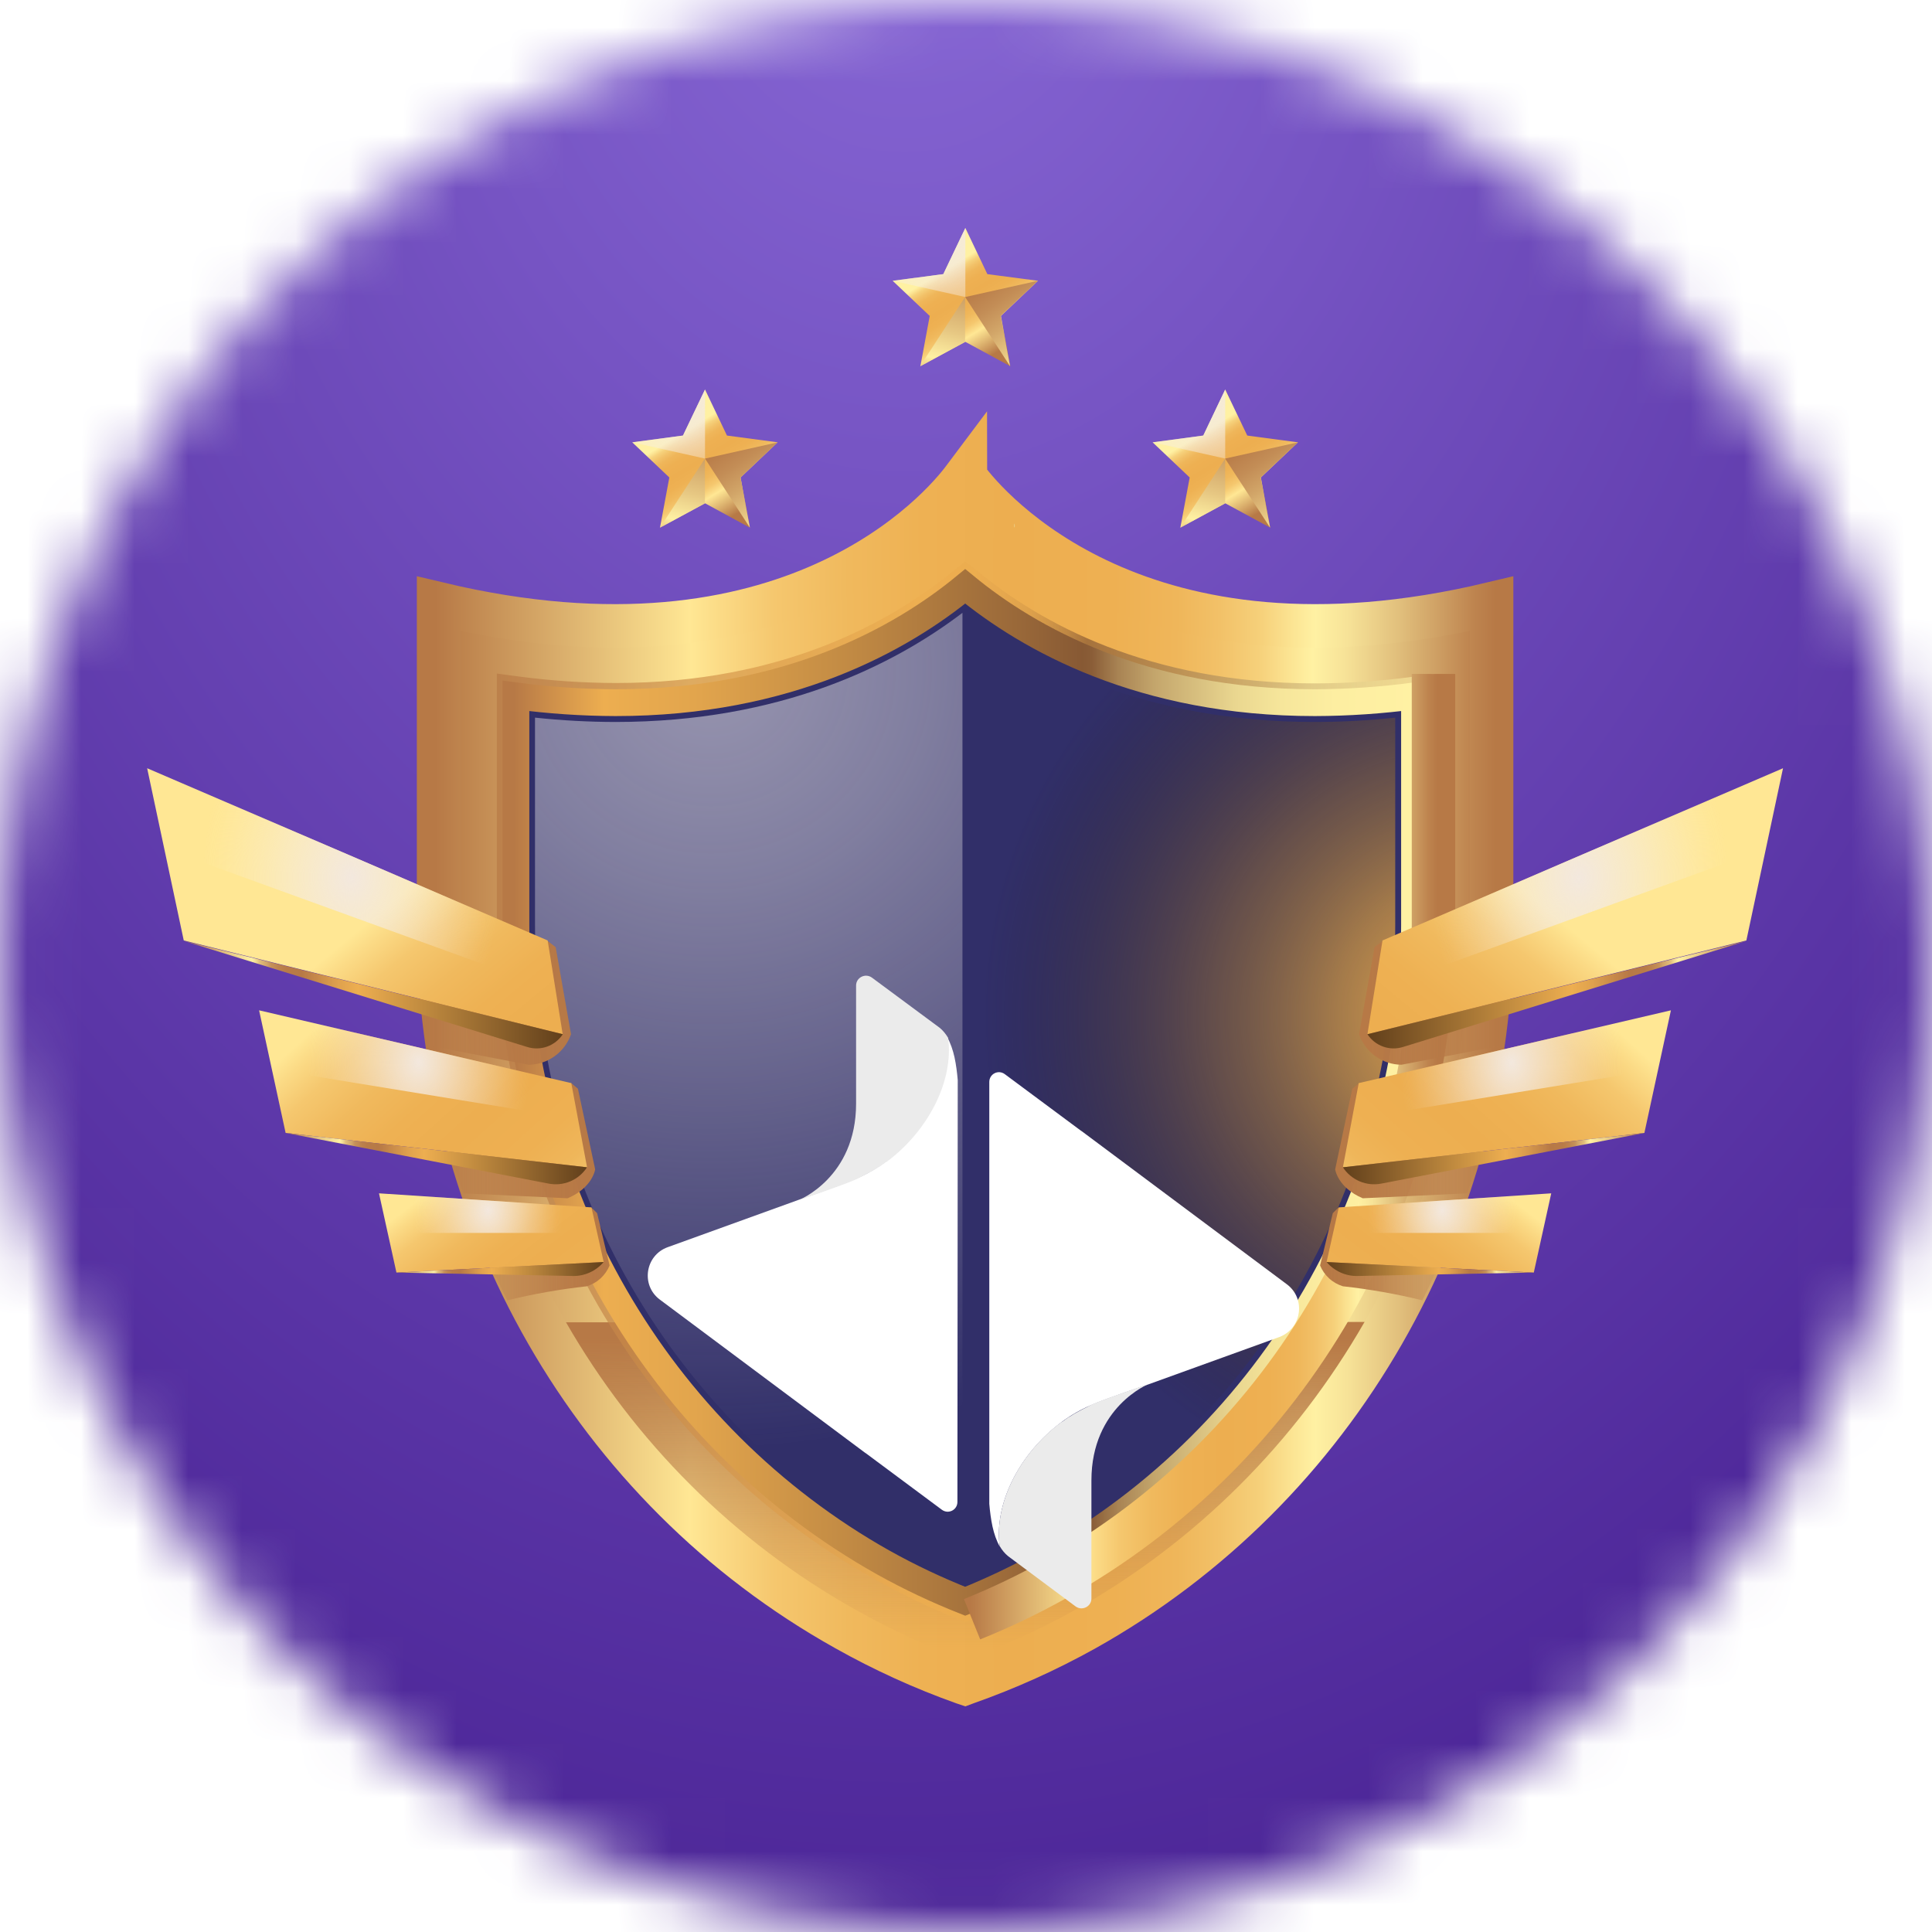 <svg width="36" height="36" viewBox="0 0 36 36" fill="none" xmlns="http://www.w3.org/2000/svg">
<mask id="mask0_3660_6051" style="mask-type:alpha" maskUnits="userSpaceOnUse" x="0" y="0" width="36" height="36">
<circle cx="18" cy="18" r="18" fill="#D9D9D9"/>
</mask>
<g mask="url(#mask0_3660_6051)">
<path d="M37.836 0H-1.871V36H37.836V0Z" fill="url(#paint0_radial_3660_6051)"/>
<path d="M13.137 9.378L12.298 9.832L12.472 8.897L11.781 8.242L12.726 8.116L13.137 7.258L13.546 8.116L14.49 8.242L13.799 8.897L13.973 9.832L13.137 9.378Z" fill="url(#paint1_linear_3660_6051)"/>
<path style="mix-blend-mode:overlay" d="M11.781 8.242L13.137 8.545V7.258L12.726 8.116L11.781 8.242Z" fill="url(#paint2_radial_3660_6051)"/>
<path style="mix-blend-mode:multiply" d="M13.137 8.545L14.49 8.242L13.799 8.897L13.973 9.832L13.137 8.545Z" fill="url(#paint3_linear_3660_6051)"/>
<path style="mix-blend-mode:multiply" d="M13.135 8.546L12.297 9.833L13.135 9.379V8.546Z" fill="url(#paint4_linear_3660_6051)"/>
<path d="M22.83 9.378L21.994 9.832L22.168 8.897L21.477 8.242L22.421 8.116L22.83 7.258L23.241 8.116L24.186 8.242L23.494 8.897L23.669 9.832L22.83 9.378Z" fill="url(#paint5_linear_3660_6051)"/>
<path style="mix-blend-mode:overlay" d="M21.477 8.242L22.83 8.545V7.258L22.421 8.116L21.477 8.242Z" fill="url(#paint6_radial_3660_6051)"/>
<path style="mix-blend-mode:multiply" d="M22.828 8.545L24.184 8.242L23.492 8.897L23.666 9.832L22.828 8.545Z" fill="url(#paint7_linear_3660_6051)"/>
<path style="mix-blend-mode:multiply" d="M22.829 8.546L21.992 9.833L22.829 9.379V8.546Z" fill="url(#paint8_linear_3660_6051)"/>
<path d="M17.988 6.37L17.15 6.824L17.324 5.887L16.633 5.232L17.577 5.108L17.988 4.248L18.398 5.108L19.342 5.232L18.651 5.887L18.825 6.824L17.988 6.37Z" fill="url(#paint9_linear_3660_6051)"/>
<path style="mix-blend-mode:overlay" d="M16.633 5.232L17.988 5.535V4.248L17.577 5.108L16.633 5.232Z" fill="url(#paint10_radial_3660_6051)"/>
<path style="mix-blend-mode:multiply" d="M17.984 5.535L19.338 5.232L18.647 5.887L18.821 6.824L17.984 5.535Z" fill="url(#paint11_linear_3660_6051)"/>
<path style="mix-blend-mode:multiply" d="M17.983 5.535L17.145 6.824L17.983 6.369V5.535Z" fill="url(#paint12_linear_3660_6051)"/>
<path d="M18.949 9.753V9.832L18.922 9.793L18.949 9.753Z" fill="url(#paint13_linear_3660_6051)"/>
<path d="M17.915 31.725C17.885 31.718 17.856 31.709 17.827 31.698C17.054 31.421 16.305 31.08 15.588 30.679C10.795 27.998 7.816 22.849 7.816 17.243V10.78L8.26 10.887C9.309 11.149 10.386 11.287 11.468 11.298C15.493 11.298 17.328 9.16 17.667 8.711C17.68 8.691 17.695 8.672 17.71 8.654L18.019 8.295L18.299 8.719C18.638 9.166 20.473 11.306 24.5 11.306C25.582 11.293 26.659 11.154 27.708 10.891L28.152 10.783V17.246C28.152 22.853 25.173 28.002 20.38 30.682C19.659 31.087 18.906 31.43 18.129 31.709C18.105 31.718 18.08 31.725 18.055 31.731L17.985 31.745L17.915 31.725Z" fill="url(#paint14_linear_3660_6051)"/>
<path d="M27.794 11.25V17.241C27.794 22.657 24.934 27.72 20.207 30.365C19.502 30.757 18.765 31.089 18.005 31.357L17.981 31.366L17.954 31.357C17.196 31.087 16.461 30.752 15.759 30.357C11.032 27.715 8.172 22.652 8.172 17.236V11.25C14.728 12.816 17.561 9.455 17.96 8.916L17.987 8.88C17.987 8.891 18.001 8.902 18.01 8.916C18.41 9.455 21.236 12.816 27.794 11.25Z" fill="url(#paint15_linear_3660_6051)"/>
<path style="mix-blend-mode:multiply" d="M10.082 24.64C11.405 27.04 13.371 29.023 15.761 30.365C16.463 30.757 17.198 31.089 17.956 31.358L17.983 31.366L18.001 31.358C18.76 31.086 19.495 30.752 20.198 30.358C22.588 29.015 24.554 27.032 25.877 24.632L10.082 24.64Z" fill="url(#paint16_linear_3660_6051)"/>
<path style="mix-blend-mode:screen" d="M27.794 11.25V17.241C27.794 22.657 24.934 27.72 20.207 30.365C19.502 30.757 18.765 31.089 18.005 31.357L17.981 31.366L17.954 31.357C17.196 31.087 16.461 30.752 15.759 30.357C11.032 27.715 8.172 22.652 8.172 17.236V11.25C14.728 12.816 17.561 9.455 17.96 8.916L17.987 8.88C17.987 8.891 18.001 8.902 18.01 8.916C18.41 9.455 21.236 12.816 27.794 11.25Z" stroke="url(#paint17_linear_3660_6051)" stroke-width="0.81" stroke-miterlimit="10"/>
<g style="mix-blend-mode:multiply" opacity="0.7">
<path d="M17.985 11.384C19.263 12.368 21.38 13.452 24.502 13.452C25.002 13.452 25.502 13.425 25.999 13.372V17.24C25.999 22.068 23.442 26.497 19.329 28.797C18.894 29.041 18.445 29.259 17.985 29.45C17.524 29.259 17.075 29.041 16.64 28.797C12.529 26.497 9.972 22.07 9.972 17.242V13.372C10.47 13.425 10.97 13.452 11.47 13.452C14.59 13.452 16.706 12.375 17.985 11.384ZM17.985 10.461L17.757 10.641C16.601 11.592 14.57 12.727 11.473 12.727C10.868 12.725 10.264 12.685 9.664 12.605L9.258 12.551V17.242C9.258 22.33 11.951 26.998 16.294 29.423C16.798 29.706 17.319 29.956 17.855 30.172L17.988 30.226L18.123 30.172C18.659 29.956 19.181 29.706 19.685 29.423C24.024 26.996 26.721 22.328 26.721 17.24V12.558L26.315 12.612C25.715 12.692 25.11 12.733 24.505 12.734C21.403 12.734 19.372 11.6 18.222 10.648L17.994 10.469L17.985 10.461Z" fill="url(#paint18_linear_3660_6051)"/>
</g>
<path d="M17.985 29.837C17.463 29.631 16.956 29.392 16.466 29.119C12.24 26.748 9.613 22.2 9.613 17.242V12.967C10.229 13.049 10.849 13.091 11.47 13.093C14.692 13.093 16.802 11.899 17.985 10.926C19.168 11.899 21.277 13.093 24.502 13.093C25.122 13.091 25.742 13.049 26.358 12.967V17.24C26.358 22.198 23.732 26.746 19.505 29.108C19.015 29.384 18.507 29.627 17.985 29.837Z" fill="url(#paint19_radial_3660_6051)"/>
<g style="mix-blend-mode:lighten" opacity="0.5">
<path d="M11.466 13.453C10.966 13.452 10.466 13.425 9.969 13.372V17.243C9.969 22.07 12.525 26.498 16.637 28.797C17.057 29.032 17.491 29.244 17.934 29.431V11.419C16.653 12.394 14.549 13.453 11.466 13.453Z" fill="url(#paint20_radial_3660_6051)" style="mix-blend-mode:screen"/>
</g>
<g style="mix-blend-mode:lighten">
<path d="M24.501 13.453C21.381 13.453 19.262 12.375 17.984 11.384L17.938 11.418V29.43L17.984 29.45C18.445 29.259 18.894 29.041 19.329 28.797C23.442 26.497 25.998 22.068 25.998 17.241V13.372C25.501 13.425 25.001 13.452 24.501 13.453Z" fill="url(#paint21_radial_3660_6051)" style="mix-blend-mode:color-dodge"/>
</g>
<path style="mix-blend-mode:multiply" d="M17.985 29.837C17.463 29.631 16.956 29.392 16.466 29.119C12.24 26.748 9.613 22.2 9.613 17.242V12.967C10.229 13.049 10.849 13.091 11.47 13.093C14.692 13.093 16.802 11.899 17.985 10.926C19.168 11.899 21.277 13.093 24.502 13.093C25.122 13.091 25.742 13.049 26.358 12.967V17.24C26.358 22.198 23.732 26.746 19.505 29.108C19.015 29.384 18.507 29.627 17.985 29.837Z" stroke="url(#paint22_linear_3660_6051)" stroke-width="0.5" stroke-miterlimit="10"/>
<path style="mix-blend-mode:screen" d="M26.711 12.558V17.24C26.711 22.328 24.018 26.996 19.675 29.423C19.171 29.706 18.649 29.956 18.113 30.172" stroke="url(#paint23_linear_3660_6051)" stroke-width="0.81" stroke-miterlimit="10"/>
<path d="M18.923 9.793L18.895 9.832V9.753C18.895 9.753 18.9 9.768 18.923 9.793Z" fill="url(#paint24_linear_3660_6051)"/>
<path style="mix-blend-mode:multiply" d="M10.64 19.271C10.583 19.436 10.477 19.579 10.335 19.681C10.194 19.783 10.024 19.838 9.85 19.84L7.972 19.481C7.932 19.202 7.898 18.922 7.875 18.64V18.631C8.134 18.369 9.548 18.535 9.548 18.535L10.204 17.533L10.354 17.649L10.64 19.271Z" fill="url(#paint25_linear_3660_6051)"/>
<path style="mix-blend-mode:multiply" d="M11.09 21.789C11.09 21.789 11.045 22.129 10.577 22.328L8.633 22.236C8.498 21.835 8.379 21.43 8.273 21.019C8.507 20.953 8.749 20.921 8.992 20.924C9.185 20.944 10.643 20.181 10.643 20.181L10.769 20.287L11.09 21.789Z" fill="url(#paint26_linear_3660_6051)"/>
<path style="mix-blend-mode:multiply" d="M11.359 23.58C11.321 23.672 11.263 23.754 11.19 23.822C11.116 23.889 11.029 23.938 10.934 23.968C10.435 24.023 9.94 24.11 9.452 24.23C9.316 23.954 9.187 23.675 9.066 23.393C9.16 23.254 9.288 23.143 9.439 23.069C9.589 22.995 9.756 22.962 9.923 22.973C10.162 23.002 11.018 22.499 11.018 22.499L11.126 22.605L11.359 23.58Z" fill="url(#paint27_linear_3660_6051)"/>
<path d="M10.485 19.271L10.205 17.524L2.742 14.315L3.424 17.524L10.485 19.271Z" fill="url(#paint28_linear_3660_6051)"/>
<path d="M10.645 20.182L4.828 18.826L5.322 21.11L10.939 21.751L10.645 20.182Z" fill="url(#paint29_linear_3660_6051)"/>
<path d="M11.021 22.498L7.062 22.236L7.387 23.712L11.249 23.516L11.021 22.498Z" fill="url(#paint30_linear_3660_6051)"/>
<path d="M10.487 19.271C10.417 19.378 10.314 19.459 10.194 19.502C10.073 19.545 9.942 19.547 9.821 19.508L3.426 17.533L10.487 19.271Z" fill="url(#paint31_linear_3660_6051)"/>
<path d="M10.938 21.751C10.862 21.868 10.754 21.959 10.625 22.013C10.497 22.067 10.356 22.081 10.22 22.054L5.32 21.11L10.938 21.751Z" fill="url(#paint32_linear_3660_6051)"/>
<path d="M11.248 23.516C11.177 23.599 11.088 23.666 10.989 23.711C10.889 23.756 10.78 23.779 10.67 23.776L7.387 23.712L11.248 23.516Z" fill="url(#paint33_linear_3660_6051)"/>
<path style="mix-blend-mode:overlay" d="M2.742 14.315L3.06 15.81L10.356 18.458L10.205 17.524L2.742 14.315Z" fill="url(#paint34_radial_3660_6051)"/>
<path style="mix-blend-mode:overlay" d="M4.828 18.826L10.645 20.182L10.771 20.857L5.065 19.925L4.828 18.826Z" fill="url(#paint35_radial_3660_6051)"/>
<path style="mix-blend-mode:overlay" d="M7.062 22.236L11.021 22.498L11.129 22.974H7.226L7.062 22.236Z" fill="url(#paint36_radial_3660_6051)"/>
<path style="mix-blend-mode:multiply" d="M25.324 19.271C25.381 19.436 25.487 19.579 25.629 19.681C25.77 19.783 25.94 19.838 26.114 19.84L27.992 19.481C28.032 19.202 28.066 18.922 28.089 18.64V18.631C27.83 18.369 26.416 18.535 26.416 18.535L25.764 17.533L25.613 17.649L25.324 19.271Z" fill="url(#paint37_linear_3660_6051)"/>
<path style="mix-blend-mode:multiply" d="M24.879 21.789C24.879 21.789 24.924 22.129 25.392 22.328L27.338 22.236C27.474 21.835 27.593 21.43 27.698 21.019C27.464 20.953 27.222 20.921 26.979 20.924C26.787 20.935 25.324 20.181 25.324 20.181L25.198 20.287L24.879 21.789Z" fill="url(#paint38_linear_3660_6051)"/>
<path style="mix-blend-mode:multiply" d="M24.598 23.58C24.636 23.672 24.693 23.754 24.767 23.822C24.84 23.889 24.928 23.938 25.023 23.968C25.522 24.023 26.017 24.11 26.504 24.23C26.641 23.954 26.769 23.675 26.89 23.393C26.797 23.255 26.669 23.144 26.52 23.07C26.37 22.996 26.204 22.963 26.038 22.973C25.799 23.002 24.942 22.499 24.942 22.499L24.835 22.605L24.598 23.58Z" fill="url(#paint39_linear_3660_6051)"/>
<path d="M25.48 19.271L25.761 17.524L33.224 14.315L32.541 17.524L25.48 19.271Z" fill="url(#paint40_linear_3660_6051)"/>
<path d="M25.318 20.182L31.135 18.826L30.641 21.11L25.023 21.751L25.318 20.182Z" fill="url(#paint41_linear_3660_6051)"/>
<path d="M24.947 22.498L28.905 22.236L28.58 23.712L24.719 23.516L24.947 22.498Z" fill="url(#paint42_linear_3660_6051)"/>
<path d="M25.48 19.271C25.55 19.378 25.653 19.459 25.773 19.502C25.894 19.545 26.025 19.547 26.146 19.508L32.543 17.533L25.48 19.271Z" fill="url(#paint43_linear_3660_6051)"/>
<path d="M25.023 21.751C25.099 21.867 25.208 21.959 25.336 22.013C25.464 22.067 25.605 22.081 25.742 22.054L30.645 21.11L25.023 21.751Z" fill="url(#paint44_linear_3660_6051)"/>
<path d="M24.719 23.516C24.79 23.599 24.879 23.666 24.979 23.711C25.078 23.756 25.187 23.779 25.297 23.776L28.58 23.712L24.719 23.516Z" fill="url(#paint45_linear_3660_6051)"/>
<path style="mix-blend-mode:overlay" d="M33.225 14.315L32.908 15.81L25.613 18.458L25.762 17.524L33.225 14.315Z" fill="url(#paint46_radial_3660_6051)"/>
<path style="mix-blend-mode:overlay" d="M31.138 18.826L25.321 20.182L25.195 20.857L30.901 19.925L31.138 18.826Z" fill="url(#paint47_radial_3660_6051)"/>
<path style="mix-blend-mode:overlay" d="M28.906 22.236L24.948 22.498L24.84 22.974H28.743L28.906 22.236Z" fill="url(#paint48_radial_3660_6051)"/>
<g filter="url(#filter0_d_3660_6051)">
<path d="M12.295 20.216L16.119 23.07C16.125 23.07 16.125 23.077 16.131 23.077L17.549 24.131C17.671 24.222 17.84 24.137 17.84 23.986L17.846 16.125C17.834 15.986 17.816 15.84 17.786 15.701C17.756 15.567 17.713 15.44 17.652 15.331C17.756 16.101 17.319 16.998 16.58 17.586C16.416 17.719 16.192 17.864 15.943 17.967C15.677 18.083 14.871 18.361 14.871 18.361L12.44 19.24C12.022 19.392 11.937 19.949 12.295 20.216Z" fill="white"/>
<path d="M16.097 17.903C16.103 17.897 16.115 17.897 16.121 17.891C16.134 17.885 16.146 17.879 16.164 17.867C16.182 17.86 16.194 17.848 16.212 17.842C16.218 17.836 16.23 17.83 16.236 17.83C16.255 17.818 16.279 17.806 16.297 17.794C16.303 17.788 16.309 17.788 16.315 17.782C16.334 17.77 16.352 17.758 16.376 17.745C16.388 17.739 16.394 17.733 16.406 17.727C16.418 17.715 16.436 17.709 16.449 17.697C16.467 17.685 16.485 17.667 16.509 17.654C16.515 17.654 16.515 17.648 16.521 17.648C16.546 17.63 16.57 17.612 16.594 17.594C17.334 17.006 17.77 16.109 17.667 15.339C17.624 15.267 17.57 15.2 17.509 15.151L16.249 14.218C16.127 14.127 15.952 14.212 15.952 14.364V16.564C15.952 17.945 14.879 18.364 14.879 18.364C14.879 18.364 15.691 18.091 15.952 17.976C16 17.951 16.049 17.927 16.097 17.903Z" fill="#EBEBEB"/>
<path d="M23.979 19.931L20.155 17.077C20.149 17.077 20.149 17.07 20.143 17.07L18.724 16.016C18.603 15.925 18.434 16.01 18.434 16.161V24.022C18.446 24.162 18.464 24.307 18.494 24.446C18.524 24.58 18.567 24.707 18.628 24.816C18.524 24.046 18.961 23.149 19.7 22.561C19.864 22.428 20.088 22.283 20.337 22.18C20.597 22.064 21.409 21.792 21.409 21.792L23.84 20.913C24.258 20.755 24.337 20.198 23.979 19.931Z" fill="white"/>
<path d="M20.198 22.247C20.192 22.253 20.18 22.253 20.174 22.259C20.162 22.265 20.149 22.271 20.131 22.283C20.113 22.289 20.101 22.301 20.083 22.307C20.077 22.313 20.065 22.32 20.059 22.32C20.04 22.332 20.016 22.344 19.998 22.356C19.992 22.362 19.986 22.362 19.98 22.368C19.962 22.38 19.943 22.392 19.919 22.404C19.907 22.41 19.901 22.416 19.889 22.422C19.877 22.435 19.859 22.441 19.846 22.453C19.828 22.465 19.81 22.483 19.786 22.495C19.78 22.495 19.78 22.501 19.774 22.501C19.75 22.52 19.725 22.538 19.701 22.556C18.962 23.144 18.525 24.041 18.628 24.81C18.671 24.883 18.725 24.95 18.786 24.998L20.04 25.932C20.162 26.023 20.337 25.938 20.337 25.786V23.586C20.337 22.21 21.41 21.786 21.41 21.786C21.41 21.786 20.598 22.059 20.337 22.174C20.295 22.198 20.246 22.223 20.198 22.247Z" fill="#EBEBEB"/>
</g>
</g>
<defs>
<filter id="filter0_d_3660_6051" x="8.07" y="14.181" width="20.137" height="19.789" filterUnits="userSpaceOnUse" color-interpolation-filters="sRGB">
<feFlood flood-opacity="0" result="BackgroundImageFix"/>
<feColorMatrix in="SourceAlpha" type="matrix" values="0 0 0 0 0 0 0 0 0 0 0 0 0 0 0 0 0 0 127 0" result="hardAlpha"/>
<feOffset dy="4"/>
<feGaussianBlur stdDeviation="2"/>
<feComposite in2="hardAlpha" operator="out"/>
<feColorMatrix type="matrix" values="0 0 0 0 0.557 0 0 0 0 0.337 0 0 0 0 0.976 0 0 0 0.25 0"/>
<feBlend mode="normal" in2="BackgroundImageFix" result="effect1_dropShadow_3660_6051"/>
<feBlend mode="normal" in="SourceGraphic" in2="effect1_dropShadow_3660_6051" result="shape"/>
</filter>
<radialGradient id="paint0_radial_3660_6051" cx="0" cy="0" r="1" gradientUnits="userSpaceOnUse" gradientTransform="translate(16.838 -3.636) scale(31.852 43.317)">
<stop stop-color="#8969D7"/>
<stop offset="1" stop-color="#482193"/>
</radialGradient>
<linearGradient id="paint1_linear_3660_6051" x1="12.58" y1="7.708" x2="13.724" y2="9.576" gradientUnits="userSpaceOnUse">
<stop offset="0.17" stop-color="#FFF1A3"/>
<stop offset="0.19" stop-color="#FCE594"/>
<stop offset="0.22" stop-color="#F6D17B"/>
<stop offset="0.26" stop-color="#F2C168"/>
<stop offset="0.3" stop-color="#EFB65A"/>
<stop offset="0.36" stop-color="#EEB052"/>
<stop offset="0.46" stop-color="#EDAE50"/>
<stop offset="0.54" stop-color="#EEB153"/>
<stop offset="0.61" stop-color="#F0B95D"/>
<stop offset="0.68" stop-color="#F5C76E"/>
<stop offset="0.73" stop-color="#FBDA85"/>
<stop offset="0.76" stop-color="#FFE794"/>
<stop offset="1" stop-color="#B77946"/>
</linearGradient>
<radialGradient id="paint2_radial_3660_6051" cx="0" cy="0" r="1" gradientUnits="userSpaceOnUse" gradientTransform="translate(12.727 7.466) scale(2.248)">
<stop stop-color="#F3E8DE"/>
<stop offset="0.54" stop-color="#F6EEE7" stop-opacity="0.36"/>
<stop offset="0.57" stop-color="#F6EEE7" stop-opacity="0.33"/>
<stop offset="0.75" stop-color="#F7F0E9" stop-opacity="0.15"/>
<stop offset="0.88" stop-color="#F8F1EB" stop-opacity="0.04"/>
<stop offset="0.96" stop-color="#F8F1EB" stop-opacity="0"/>
</radialGradient>
<linearGradient id="paint3_linear_3660_6051" x1="14.898" y1="10.048" x2="13.422" y2="7.809" gradientUnits="userSpaceOnUse">
<stop stop-color="#B77946" stop-opacity="0"/>
<stop offset="0.18" stop-color="#FFF1A3"/>
<stop offset="0.34" stop-color="#E7C883"/>
<stop offset="0.51" stop-color="#D2A669"/>
<stop offset="0.67" stop-color="#C38D56"/>
<stop offset="0.81" stop-color="#BA7E4A"/>
<stop offset="0.93" stop-color="#B77946"/>
</linearGradient>
<linearGradient id="paint4_linear_3660_6051" x1="12.545" y1="10.305" x2="13.351" y2="7.013" gradientUnits="userSpaceOnUse">
<stop stop-color="#B77946" stop-opacity="0"/>
<stop offset="0.18" stop-color="#FFF1A3"/>
<stop offset="0.34" stop-color="#E7C883"/>
<stop offset="0.51" stop-color="#D2A669"/>
<stop offset="0.67" stop-color="#C38D56"/>
<stop offset="0.81" stop-color="#BA7E4A"/>
<stop offset="0.93" stop-color="#B77946"/>
</linearGradient>
<linearGradient id="paint5_linear_3660_6051" x1="22.276" y1="7.708" x2="23.419" y2="9.576" gradientUnits="userSpaceOnUse">
<stop offset="0.17" stop-color="#FFF1A3"/>
<stop offset="0.19" stop-color="#FCE594"/>
<stop offset="0.22" stop-color="#F6D17B"/>
<stop offset="0.26" stop-color="#F2C168"/>
<stop offset="0.3" stop-color="#EFB65A"/>
<stop offset="0.36" stop-color="#EEB052"/>
<stop offset="0.46" stop-color="#EDAE50"/>
<stop offset="0.54" stop-color="#EEB153"/>
<stop offset="0.61" stop-color="#F0B95D"/>
<stop offset="0.68" stop-color="#F5C76E"/>
<stop offset="0.73" stop-color="#FBDA85"/>
<stop offset="0.76" stop-color="#FFE794"/>
<stop offset="1" stop-color="#B77946"/>
</linearGradient>
<radialGradient id="paint6_radial_3660_6051" cx="0" cy="0" r="1" gradientUnits="userSpaceOnUse" gradientTransform="translate(22.421 7.466) scale(2.248)">
<stop stop-color="#F3E8DE"/>
<stop offset="0.54" stop-color="#F6EEE7" stop-opacity="0.36"/>
<stop offset="0.57" stop-color="#F6EEE7" stop-opacity="0.33"/>
<stop offset="0.75" stop-color="#F7F0E9" stop-opacity="0.15"/>
<stop offset="0.88" stop-color="#F8F1EB" stop-opacity="0.04"/>
<stop offset="0.96" stop-color="#F8F1EB" stop-opacity="0"/>
</radialGradient>
<linearGradient id="paint7_linear_3660_6051" x1="24.589" y1="10.048" x2="23.115" y2="7.809" gradientUnits="userSpaceOnUse">
<stop stop-color="#B77946" stop-opacity="0"/>
<stop offset="0.18" stop-color="#FFF1A3"/>
<stop offset="0.34" stop-color="#E7C883"/>
<stop offset="0.51" stop-color="#D2A669"/>
<stop offset="0.67" stop-color="#C38D56"/>
<stop offset="0.81" stop-color="#BA7E4A"/>
<stop offset="0.93" stop-color="#B77946"/>
</linearGradient>
<linearGradient id="paint8_linear_3660_6051" x1="22.24" y1="10.305" x2="23.046" y2="7.013" gradientUnits="userSpaceOnUse">
<stop stop-color="#B77946" stop-opacity="0"/>
<stop offset="0.18" stop-color="#FFF1A3"/>
<stop offset="0.34" stop-color="#E7C883"/>
<stop offset="0.51" stop-color="#D2A669"/>
<stop offset="0.67" stop-color="#C38D56"/>
<stop offset="0.81" stop-color="#BA7E4A"/>
<stop offset="0.93" stop-color="#B77946"/>
</linearGradient>
<linearGradient id="paint9_linear_3660_6051" x1="17.432" y1="4.699" x2="18.575" y2="6.566" gradientUnits="userSpaceOnUse">
<stop offset="0.17" stop-color="#FFF1A3"/>
<stop offset="0.19" stop-color="#FCE594"/>
<stop offset="0.22" stop-color="#F6D17B"/>
<stop offset="0.26" stop-color="#F2C168"/>
<stop offset="0.3" stop-color="#EFB65A"/>
<stop offset="0.36" stop-color="#EEB052"/>
<stop offset="0.46" stop-color="#EDAE50"/>
<stop offset="0.54" stop-color="#EEB153"/>
<stop offset="0.61" stop-color="#F0B95D"/>
<stop offset="0.68" stop-color="#F5C76E"/>
<stop offset="0.73" stop-color="#FBDA85"/>
<stop offset="0.76" stop-color="#FFE794"/>
<stop offset="1" stop-color="#B77946"/>
</linearGradient>
<radialGradient id="paint10_radial_3660_6051" cx="0" cy="0" r="1" gradientUnits="userSpaceOnUse" gradientTransform="translate(17.579 4.456) scale(2.248)">
<stop stop-color="#F3E8DE"/>
<stop offset="0.54" stop-color="#F6EEE7" stop-opacity="0.36"/>
<stop offset="0.57" stop-color="#F6EEE7" stop-opacity="0.33"/>
<stop offset="0.75" stop-color="#F7F0E9" stop-opacity="0.15"/>
<stop offset="0.88" stop-color="#F8F1EB" stop-opacity="0.04"/>
<stop offset="0.96" stop-color="#F8F1EB" stop-opacity="0"/>
</radialGradient>
<linearGradient id="paint11_linear_3660_6051" x1="19.744" y1="7.038" x2="18.27" y2="4.799" gradientUnits="userSpaceOnUse">
<stop stop-color="#B77946" stop-opacity="0"/>
<stop offset="0.18" stop-color="#FFF1A3"/>
<stop offset="0.34" stop-color="#E7C883"/>
<stop offset="0.51" stop-color="#D2A669"/>
<stop offset="0.67" stop-color="#C38D56"/>
<stop offset="0.81" stop-color="#BA7E4A"/>
<stop offset="0.93" stop-color="#B77946"/>
</linearGradient>
<linearGradient id="paint12_linear_3660_6051" x1="17.392" y1="7.294" x2="18.198" y2="4.001" gradientUnits="userSpaceOnUse">
<stop stop-color="#B77946" stop-opacity="0"/>
<stop offset="0.18" stop-color="#FFF1A3"/>
<stop offset="0.34" stop-color="#E7C883"/>
<stop offset="0.51" stop-color="#D2A669"/>
<stop offset="0.67" stop-color="#C38D56"/>
<stop offset="0.81" stop-color="#BA7E4A"/>
<stop offset="0.93" stop-color="#B77946"/>
</linearGradient>
<linearGradient id="paint13_linear_3660_6051" x1="18.922" y1="9.793" x2="18.949" y2="9.793" gradientUnits="userSpaceOnUse">
<stop stop-color="#B77946"/>
<stop offset="0.24" stop-color="#FFE794"/>
<stop offset="0.27" stop-color="#FBDA85"/>
<stop offset="0.32" stop-color="#F5C76E"/>
<stop offset="0.39" stop-color="#F0B95D"/>
<stop offset="0.46" stop-color="#EEB153"/>
<stop offset="0.54" stop-color="#EDAE50"/>
<stop offset="0.64" stop-color="#EEB052"/>
<stop offset="0.7" stop-color="#EFB65A"/>
<stop offset="0.74" stop-color="#F2C168"/>
<stop offset="0.78" stop-color="#F6D17B"/>
<stop offset="0.81" stop-color="#FCE594"/>
<stop offset="0.83" stop-color="#FFF1A3"/>
<stop offset="0.86" stop-color="#F7E398"/>
<stop offset="0.91" stop-color="#E1BF7C"/>
<stop offset="0.98" stop-color="#BE844F"/>
<stop offset="1" stop-color="#B77946"/>
</linearGradient>
<linearGradient id="paint14_linear_3660_6051" x1="7.816" y1="20.013" x2="28.152" y2="20.013" gradientUnits="userSpaceOnUse">
<stop stop-color="#B77946"/>
<stop offset="0.18" stop-color="#FFF1A3"/>
<stop offset="0.19" stop-color="#F2DC93"/>
<stop offset="0.2" stop-color="#E0BE7B"/>
<stop offset="0.22" stop-color="#D1A468"/>
<stop offset="0.23" stop-color="#C59159"/>
<stop offset="0.25" stop-color="#BD834E"/>
<stop offset="0.27" stop-color="#B87B48"/>
<stop offset="0.31" stop-color="#B77946"/>
<stop offset="0.33" stop-color="#BF8148"/>
<stop offset="0.41" stop-color="#E0A24E"/>
<stop offset="0.46" stop-color="#EDAE50"/>
<stop offset="1" stop-color="#613F1B"/>
</linearGradient>
<linearGradient id="paint15_linear_3660_6051" x1="8.177" y1="20.13" x2="27.794" y2="20.13" gradientUnits="userSpaceOnUse">
<stop stop-color="#B77946"/>
<stop offset="0.24" stop-color="#FFE794"/>
<stop offset="0.27" stop-color="#FBDA85"/>
<stop offset="0.32" stop-color="#F5C76E"/>
<stop offset="0.39" stop-color="#F0B95D"/>
<stop offset="0.46" stop-color="#EEB153"/>
<stop offset="0.54" stop-color="#EDAE50"/>
<stop offset="0.64" stop-color="#EEB052"/>
<stop offset="0.7" stop-color="#EFB65A"/>
<stop offset="0.74" stop-color="#F2C168"/>
<stop offset="0.78" stop-color="#F6D17B"/>
<stop offset="0.81" stop-color="#FCE594"/>
<stop offset="0.83" stop-color="#FFF1A3"/>
<stop offset="0.86" stop-color="#F7E398"/>
<stop offset="0.91" stop-color="#E1BF7C"/>
<stop offset="0.98" stop-color="#BE844F"/>
<stop offset="1" stop-color="#B77946"/>
</linearGradient>
<linearGradient id="paint16_linear_3660_6051" x1="17.981" y1="30.699" x2="17.981" y2="24.51" gradientUnits="userSpaceOnUse">
<stop stop-color="#B77946" stop-opacity="0"/>
<stop offset="0.93" stop-color="#B77946"/>
</linearGradient>
<linearGradient id="paint17_linear_3660_6051" x1="8.105" y1="20.106" x2="27.866" y2="20.106" gradientUnits="userSpaceOnUse">
<stop stop-color="#B77946"/>
<stop offset="0.24" stop-color="#FFE794"/>
<stop offset="0.27" stop-color="#FBDA85"/>
<stop offset="0.32" stop-color="#F5C76E"/>
<stop offset="0.39" stop-color="#F0B95D"/>
<stop offset="0.46" stop-color="#EEB153"/>
<stop offset="0.54" stop-color="#EDAE50"/>
<stop offset="0.64" stop-color="#EEB052"/>
<stop offset="0.7" stop-color="#EFB65A"/>
<stop offset="0.74" stop-color="#F2C168"/>
<stop offset="0.78" stop-color="#F6D17B"/>
<stop offset="0.81" stop-color="#FCE594"/>
<stop offset="0.83" stop-color="#FFF1A3"/>
<stop offset="0.86" stop-color="#F7E398"/>
<stop offset="0.91" stop-color="#E1BF7C"/>
<stop offset="0.98" stop-color="#BE844F"/>
<stop offset="1" stop-color="#B77946"/>
</linearGradient>
<linearGradient id="paint18_linear_3660_6051" x1="9.254" y1="20.343" x2="26.717" y2="20.343" gradientUnits="userSpaceOnUse">
<stop stop-color="#B77946"/>
<stop offset="0.45" stop-color="#EDAE50"/>
<stop offset="0.51" stop-color="#EBAC4F"/>
<stop offset="0.54" stop-color="#E3A54D"/>
<stop offset="0.57" stop-color="#D59A49"/>
<stop offset="0.59" stop-color="#C28A44"/>
<stop offset="0.61" stop-color="#A9753D"/>
<stop offset="0.63" stop-color="#875934"/>
<stop offset="1" stop-color="#FFF1A3"/>
</linearGradient>
<radialGradient id="paint19_radial_3660_6051" cx="0" cy="0" r="1" gradientUnits="userSpaceOnUse" gradientTransform="translate(17.986 20.382) scale(8.93 8.93)">
<stop stop-color="#312F69"/>
<stop offset="0.39" stop-color="#312F69"/>
<stop offset="0.79" stop-color="#312F69"/>
<stop offset="1" stop-color="#312F69"/>
</radialGradient>
<radialGradient id="paint20_radial_3660_6051" cx="0" cy="0" r="1" gradientUnits="userSpaceOnUse" gradientTransform="translate(13.242 12.405) scale(14.621 14.621)">
<stop stop-color="#FAF7F4"/>
<stop offset="0.09" stop-color="#FAF7F3" stop-opacity="0.94"/>
<stop offset="0.27" stop-color="#F9F6F2" stop-opacity="0.8"/>
<stop offset="0.51" stop-color="#F8F4EF" stop-opacity="0.56"/>
<stop offset="0.8" stop-color="#F6F2EB" stop-opacity="0.24"/>
<stop offset="1" stop-color="#F5F0E8" stop-opacity="0"/>
</radialGradient>
<radialGradient id="paint21_radial_3660_6051" cx="0" cy="0" r="1" gradientUnits="userSpaceOnUse" gradientTransform="translate(27.44 18.924) scale(9.131)">
<stop stop-color="#EDAE50"/>
<stop offset="0.1" stop-color="#E1A54C" stop-opacity="0.94"/>
<stop offset="0.28" stop-color="#C28E42" stop-opacity="0.79"/>
<stop offset="0.53" stop-color="#906931" stop-opacity="0.54"/>
<stop offset="0.83" stop-color="#4B361A" stop-opacity="0.2"/>
<stop offset="1" stop-color="#23180D" stop-opacity="0"/>
</radialGradient>
<linearGradient id="paint22_linear_3660_6051" x1="9.568" y1="20.376" x2="26.403" y2="20.376" gradientUnits="userSpaceOnUse">
<stop stop-color="#B77946"/>
<stop offset="0.1" stop-color="#EDAE50"/>
<stop offset="0.2" stop-color="#E2A54D"/>
<stop offset="0.35" stop-color="#C68E45"/>
<stop offset="0.56" stop-color="#996839"/>
<stop offset="0.63" stop-color="#875934"/>
<stop offset="0.64" stop-color="#8A5D37"/>
<stop offset="0.67" stop-color="#A98454"/>
<stop offset="0.71" stop-color="#C4A66C"/>
<stop offset="0.76" stop-color="#D9C180"/>
<stop offset="0.8" stop-color="#EAD790"/>
<stop offset="0.85" stop-color="#F6E69B"/>
<stop offset="0.91" stop-color="#FDEEA1"/>
<stop offset="1" stop-color="#FFF1A3"/>
</linearGradient>
<linearGradient id="paint23_linear_3660_6051" x1="18.085" y1="21.398" x2="26.783" y2="21.398" gradientUnits="userSpaceOnUse">
<stop stop-color="#B77946"/>
<stop offset="0.24" stop-color="#FFE794"/>
<stop offset="0.27" stop-color="#FBDA85"/>
<stop offset="0.32" stop-color="#F5C76E"/>
<stop offset="0.39" stop-color="#F0B95D"/>
<stop offset="0.46" stop-color="#EEB153"/>
<stop offset="0.54" stop-color="#EDAE50"/>
<stop offset="0.64" stop-color="#EEB052"/>
<stop offset="0.7" stop-color="#EFB65A"/>
<stop offset="0.74" stop-color="#F2C168"/>
<stop offset="0.78" stop-color="#F6D17B"/>
<stop offset="0.81" stop-color="#FCE594"/>
<stop offset="0.83" stop-color="#FFF1A3"/>
<stop offset="0.86" stop-color="#F7E398"/>
<stop offset="0.91" stop-color="#E1BF7C"/>
<stop offset="0.98" stop-color="#BE844F"/>
<stop offset="1" stop-color="#B77946"/>
</linearGradient>
<linearGradient id="paint24_linear_3660_6051" x1="18.895" y1="9.793" x2="18.923" y2="9.793" gradientUnits="userSpaceOnUse">
<stop stop-color="#B77946"/>
<stop offset="0.24" stop-color="#FFE794"/>
<stop offset="0.27" stop-color="#FBDA85"/>
<stop offset="0.32" stop-color="#F5C76E"/>
<stop offset="0.39" stop-color="#F0B95D"/>
<stop offset="0.46" stop-color="#EEB153"/>
<stop offset="0.54" stop-color="#EDAE50"/>
<stop offset="0.64" stop-color="#EEB052"/>
<stop offset="0.7" stop-color="#EFB65A"/>
<stop offset="0.74" stop-color="#F2C168"/>
<stop offset="0.78" stop-color="#F6D17B"/>
<stop offset="0.81" stop-color="#FCE594"/>
<stop offset="0.83" stop-color="#FFF1A3"/>
<stop offset="0.86" stop-color="#F7E398"/>
<stop offset="0.91" stop-color="#E1BF7C"/>
<stop offset="0.98" stop-color="#BE844F"/>
<stop offset="1" stop-color="#B77946"/>
</linearGradient>
<linearGradient id="paint25_linear_3660_6051" x1="7.877" y1="18.682" x2="10.643" y2="18.682" gradientUnits="userSpaceOnUse">
<stop stop-color="#B77946" stop-opacity="0"/>
<stop offset="0.13" stop-color="#B77946" stop-opacity="0.26"/>
<stop offset="0.25" stop-color="#B77946" stop-opacity="0.49"/>
<stop offset="0.38" stop-color="#B77946" stop-opacity="0.67"/>
<stop offset="0.51" stop-color="#B77946" stop-opacity="0.82"/>
<stop offset="0.64" stop-color="#B77946" stop-opacity="0.92"/>
<stop offset="0.78" stop-color="#B77946" stop-opacity="0.98"/>
<stop offset="0.93" stop-color="#B77946"/>
</linearGradient>
<linearGradient id="paint26_linear_3660_6051" x1="8.277" y1="21.256" x2="11.09" y2="21.256" gradientUnits="userSpaceOnUse">
<stop stop-color="#B77946" stop-opacity="0"/>
<stop offset="0.13" stop-color="#B77946" stop-opacity="0.26"/>
<stop offset="0.25" stop-color="#B77946" stop-opacity="0.49"/>
<stop offset="0.38" stop-color="#B77946" stop-opacity="0.67"/>
<stop offset="0.51" stop-color="#B77946" stop-opacity="0.82"/>
<stop offset="0.64" stop-color="#B77946" stop-opacity="0.92"/>
<stop offset="0.78" stop-color="#B77946" stop-opacity="0.98"/>
<stop offset="0.93" stop-color="#B77946"/>
</linearGradient>
<linearGradient id="paint27_linear_3660_6051" x1="9.072" y1="23.364" x2="11.366" y2="23.364" gradientUnits="userSpaceOnUse">
<stop stop-color="#B77946" stop-opacity="0"/>
<stop offset="0.13" stop-color="#B77946" stop-opacity="0.26"/>
<stop offset="0.25" stop-color="#B77946" stop-opacity="0.49"/>
<stop offset="0.38" stop-color="#B77946" stop-opacity="0.67"/>
<stop offset="0.51" stop-color="#B77946" stop-opacity="0.82"/>
<stop offset="0.64" stop-color="#B77946" stop-opacity="0.92"/>
<stop offset="0.78" stop-color="#B77946" stop-opacity="0.98"/>
<stop offset="0.93" stop-color="#B77946"/>
</linearGradient>
<linearGradient id="paint28_linear_3660_6051" x1="4.879" y1="15.178" x2="12.311" y2="24.187" gradientUnits="userSpaceOnUse">
<stop offset="0.24" stop-color="#FFE794"/>
<stop offset="0.27" stop-color="#FBDA85"/>
<stop offset="0.32" stop-color="#F5C76E"/>
<stop offset="0.39" stop-color="#F0B95D"/>
<stop offset="0.46" stop-color="#EEB153"/>
<stop offset="0.54" stop-color="#EDAE50"/>
<stop offset="0.64" stop-color="#EEB052"/>
<stop offset="0.7" stop-color="#EFB65A"/>
<stop offset="0.74" stop-color="#F2C168"/>
<stop offset="0.78" stop-color="#F6D17B"/>
<stop offset="0.81" stop-color="#FCE594"/>
<stop offset="0.83" stop-color="#FFF1A3"/>
<stop offset="0.86" stop-color="#F7E398"/>
<stop offset="0.91" stop-color="#E1BF7C"/>
<stop offset="0.98" stop-color="#BE844F"/>
<stop offset="1" stop-color="#B77946"/>
</linearGradient>
<linearGradient id="paint29_linear_3660_6051" x1="4.543" y1="16.832" x2="11.835" y2="24.916" gradientUnits="userSpaceOnUse">
<stop offset="0.24" stop-color="#FFE794"/>
<stop offset="0.27" stop-color="#FBDA85"/>
<stop offset="0.32" stop-color="#F5C76E"/>
<stop offset="0.39" stop-color="#F0B95D"/>
<stop offset="0.46" stop-color="#EEB153"/>
<stop offset="0.54" stop-color="#EDAE50"/>
<stop offset="0.64" stop-color="#EEB052"/>
<stop offset="0.7" stop-color="#EFB65A"/>
<stop offset="0.74" stop-color="#F2C168"/>
<stop offset="0.78" stop-color="#F6D17B"/>
<stop offset="0.81" stop-color="#FCE594"/>
<stop offset="0.83" stop-color="#FFF1A3"/>
<stop offset="0.86" stop-color="#F7E398"/>
<stop offset="0.91" stop-color="#E1BF7C"/>
<stop offset="0.98" stop-color="#BE844F"/>
<stop offset="1" stop-color="#B77946"/>
</linearGradient>
<linearGradient id="paint30_linear_3660_6051" x1="7.255" y1="20.516" x2="11.752" y2="26.484" gradientUnits="userSpaceOnUse">
<stop offset="0.24" stop-color="#FFE794"/>
<stop offset="0.27" stop-color="#FBDA85"/>
<stop offset="0.32" stop-color="#F5C76E"/>
<stop offset="0.39" stop-color="#F0B95D"/>
<stop offset="0.46" stop-color="#EEB153"/>
<stop offset="0.54" stop-color="#EDAE50"/>
<stop offset="0.64" stop-color="#EEB052"/>
<stop offset="0.7" stop-color="#EFB65A"/>
<stop offset="0.74" stop-color="#F2C168"/>
<stop offset="0.78" stop-color="#F6D17B"/>
<stop offset="0.81" stop-color="#FCE594"/>
<stop offset="0.83" stop-color="#FFF1A3"/>
<stop offset="0.86" stop-color="#F7E398"/>
<stop offset="0.91" stop-color="#E1BF7C"/>
<stop offset="0.98" stop-color="#BE844F"/>
<stop offset="1" stop-color="#B77946"/>
</linearGradient>
<linearGradient id="paint31_linear_3660_6051" x1="3.426" y1="18.533" x2="10.487" y2="18.533" gradientUnits="userSpaceOnUse">
<stop stop-color="#B77946"/>
<stop offset="0.18" stop-color="#FFF1A3"/>
<stop offset="0.19" stop-color="#F2DC93"/>
<stop offset="0.2" stop-color="#E0BE7B"/>
<stop offset="0.22" stop-color="#D1A468"/>
<stop offset="0.23" stop-color="#C59159"/>
<stop offset="0.25" stop-color="#BD834E"/>
<stop offset="0.27" stop-color="#B87B48"/>
<stop offset="0.31" stop-color="#B77946"/>
<stop offset="0.33" stop-color="#BF8148"/>
<stop offset="0.41" stop-color="#E0A24E"/>
<stop offset="0.46" stop-color="#EDAE50"/>
<stop offset="1" stop-color="#613F1B"/>
</linearGradient>
<linearGradient id="paint32_linear_3660_6051" x1="5.32" y1="21.587" x2="10.938" y2="21.587" gradientUnits="userSpaceOnUse">
<stop stop-color="#B77946"/>
<stop offset="0.18" stop-color="#FFF1A3"/>
<stop offset="0.19" stop-color="#F2DC93"/>
<stop offset="0.2" stop-color="#E0BE7B"/>
<stop offset="0.22" stop-color="#D1A468"/>
<stop offset="0.23" stop-color="#C59159"/>
<stop offset="0.25" stop-color="#BD834E"/>
<stop offset="0.27" stop-color="#B87B48"/>
<stop offset="0.31" stop-color="#B77946"/>
<stop offset="0.33" stop-color="#BF8148"/>
<stop offset="0.41" stop-color="#E0A24E"/>
<stop offset="0.46" stop-color="#EDAE50"/>
<stop offset="1" stop-color="#613F1B"/>
</linearGradient>
<linearGradient id="paint33_linear_3660_6051" x1="7.387" y1="23.645" x2="11.248" y2="23.645" gradientUnits="userSpaceOnUse">
<stop stop-color="#B77946"/>
<stop offset="0.18" stop-color="#FFF1A3"/>
<stop offset="0.19" stop-color="#F2DC93"/>
<stop offset="0.2" stop-color="#E0BE7B"/>
<stop offset="0.22" stop-color="#D1A468"/>
<stop offset="0.23" stop-color="#C59159"/>
<stop offset="0.25" stop-color="#BD834E"/>
<stop offset="0.27" stop-color="#B87B48"/>
<stop offset="0.31" stop-color="#B77946"/>
<stop offset="0.33" stop-color="#BF8148"/>
<stop offset="0.41" stop-color="#E0A24E"/>
<stop offset="0.46" stop-color="#EDAE50"/>
<stop offset="1" stop-color="#613F1B"/>
</linearGradient>
<radialGradient id="paint34_radial_3660_6051" cx="0" cy="0" r="1" gradientUnits="userSpaceOnUse" gradientTransform="translate(6.548 16.348) scale(2.907 3.866)">
<stop stop-color="#F3E8DE"/>
<stop offset="0.54" stop-color="#F6EEE7" stop-opacity="0.36"/>
<stop offset="0.57" stop-color="#F6EEE7" stop-opacity="0.33"/>
<stop offset="0.75" stop-color="#F7F0E9" stop-opacity="0.15"/>
<stop offset="0.88" stop-color="#F8F1EB" stop-opacity="0.04"/>
<stop offset="0.96" stop-color="#F8F1EB" stop-opacity="0"/>
</radialGradient>
<radialGradient id="paint35_radial_3660_6051" cx="0" cy="0" r="1" gradientUnits="userSpaceOnUse" gradientTransform="translate(7.799 19.796) scale(2.169 2.884)">
<stop stop-color="#F3E8DE"/>
<stop offset="0.54" stop-color="#F6EEE7" stop-opacity="0.36"/>
<stop offset="0.57" stop-color="#F6EEE7" stop-opacity="0.33"/>
<stop offset="0.75" stop-color="#F7F0E9" stop-opacity="0.15"/>
<stop offset="0.88" stop-color="#F8F1EB" stop-opacity="0.04"/>
<stop offset="0.96" stop-color="#F8F1EB" stop-opacity="0"/>
</radialGradient>
<radialGradient id="paint36_radial_3660_6051" cx="0" cy="0" r="1" gradientUnits="userSpaceOnUse" gradientTransform="translate(9.095 22.553) scale(1.451 1.929)">
<stop stop-color="#F3E8DE"/>
<stop offset="0.54" stop-color="#F6EEE7" stop-opacity="0.36"/>
<stop offset="0.57" stop-color="#F6EEE7" stop-opacity="0.33"/>
<stop offset="0.75" stop-color="#F7F0E9" stop-opacity="0.15"/>
<stop offset="0.88" stop-color="#F8F1EB" stop-opacity="0.04"/>
<stop offset="0.96" stop-color="#F8F1EB" stop-opacity="0"/>
</radialGradient>
<linearGradient id="paint37_linear_3660_6051" x1="28.091" y1="18.682" x2="25.324" y2="18.682" gradientUnits="userSpaceOnUse">
<stop stop-color="#B77946" stop-opacity="0"/>
<stop offset="0.13" stop-color="#B77946" stop-opacity="0.26"/>
<stop offset="0.25" stop-color="#B77946" stop-opacity="0.49"/>
<stop offset="0.38" stop-color="#B77946" stop-opacity="0.67"/>
<stop offset="0.51" stop-color="#B77946" stop-opacity="0.82"/>
<stop offset="0.64" stop-color="#B77946" stop-opacity="0.92"/>
<stop offset="0.78" stop-color="#B77946" stop-opacity="0.98"/>
<stop offset="0.93" stop-color="#B77946"/>
</linearGradient>
<linearGradient id="paint38_linear_3660_6051" x1="27.692" y1="21.256" x2="24.879" y2="21.256" gradientUnits="userSpaceOnUse">
<stop stop-color="#B77946" stop-opacity="0"/>
<stop offset="0.13" stop-color="#B77946" stop-opacity="0.26"/>
<stop offset="0.25" stop-color="#B77946" stop-opacity="0.49"/>
<stop offset="0.38" stop-color="#B77946" stop-opacity="0.67"/>
<stop offset="0.51" stop-color="#B77946" stop-opacity="0.82"/>
<stop offset="0.64" stop-color="#B77946" stop-opacity="0.92"/>
<stop offset="0.78" stop-color="#B77946" stop-opacity="0.98"/>
<stop offset="0.93" stop-color="#B77946"/>
</linearGradient>
<linearGradient id="paint39_linear_3660_6051" x1="26.892" y1="23.364" x2="24.598" y2="23.364" gradientUnits="userSpaceOnUse">
<stop stop-color="#B77946" stop-opacity="0"/>
<stop offset="0.13" stop-color="#B77946" stop-opacity="0.26"/>
<stop offset="0.25" stop-color="#B77946" stop-opacity="0.49"/>
<stop offset="0.38" stop-color="#B77946" stop-opacity="0.67"/>
<stop offset="0.51" stop-color="#B77946" stop-opacity="0.82"/>
<stop offset="0.64" stop-color="#B77946" stop-opacity="0.92"/>
<stop offset="0.78" stop-color="#B77946" stop-opacity="0.98"/>
<stop offset="0.93" stop-color="#B77946"/>
</linearGradient>
<linearGradient id="paint40_linear_3660_6051" x1="31.087" y1="15.178" x2="23.655" y2="24.187" gradientUnits="userSpaceOnUse">
<stop offset="0.24" stop-color="#FFE794"/>
<stop offset="0.27" stop-color="#FBDA85"/>
<stop offset="0.32" stop-color="#F5C76E"/>
<stop offset="0.39" stop-color="#F0B95D"/>
<stop offset="0.46" stop-color="#EEB153"/>
<stop offset="0.54" stop-color="#EDAE50"/>
<stop offset="0.64" stop-color="#EEB052"/>
<stop offset="0.7" stop-color="#EFB65A"/>
<stop offset="0.74" stop-color="#F2C168"/>
<stop offset="0.78" stop-color="#F6D17B"/>
<stop offset="0.81" stop-color="#FCE594"/>
<stop offset="0.83" stop-color="#FFF1A3"/>
<stop offset="0.86" stop-color="#F7E398"/>
<stop offset="0.91" stop-color="#E1BF7C"/>
<stop offset="0.98" stop-color="#BE844F"/>
<stop offset="1" stop-color="#B77946"/>
</linearGradient>
<linearGradient id="paint41_linear_3660_6051" x1="31.42" y1="16.832" x2="24.128" y2="24.916" gradientUnits="userSpaceOnUse">
<stop offset="0.24" stop-color="#FFE794"/>
<stop offset="0.27" stop-color="#FBDA85"/>
<stop offset="0.32" stop-color="#F5C76E"/>
<stop offset="0.39" stop-color="#F0B95D"/>
<stop offset="0.46" stop-color="#EEB153"/>
<stop offset="0.54" stop-color="#EDAE50"/>
<stop offset="0.64" stop-color="#EEB052"/>
<stop offset="0.7" stop-color="#EFB65A"/>
<stop offset="0.74" stop-color="#F2C168"/>
<stop offset="0.78" stop-color="#F6D17B"/>
<stop offset="0.81" stop-color="#FCE594"/>
<stop offset="0.83" stop-color="#FFF1A3"/>
<stop offset="0.86" stop-color="#F7E398"/>
<stop offset="0.91" stop-color="#E1BF7C"/>
<stop offset="0.98" stop-color="#BE844F"/>
<stop offset="1" stop-color="#B77946"/>
</linearGradient>
<linearGradient id="paint42_linear_3660_6051" x1="28.713" y1="20.516" x2="24.216" y2="26.484" gradientUnits="userSpaceOnUse">
<stop offset="0.24" stop-color="#FFE794"/>
<stop offset="0.27" stop-color="#FBDA85"/>
<stop offset="0.32" stop-color="#F5C76E"/>
<stop offset="0.39" stop-color="#F0B95D"/>
<stop offset="0.46" stop-color="#EEB153"/>
<stop offset="0.54" stop-color="#EDAE50"/>
<stop offset="0.64" stop-color="#EEB052"/>
<stop offset="0.7" stop-color="#EFB65A"/>
<stop offset="0.74" stop-color="#F2C168"/>
<stop offset="0.78" stop-color="#F6D17B"/>
<stop offset="0.81" stop-color="#FCE594"/>
<stop offset="0.83" stop-color="#FFF1A3"/>
<stop offset="0.86" stop-color="#F7E398"/>
<stop offset="0.91" stop-color="#E1BF7C"/>
<stop offset="0.98" stop-color="#BE844F"/>
<stop offset="1" stop-color="#B77946"/>
</linearGradient>
<linearGradient id="paint43_linear_3660_6051" x1="32.541" y1="18.533" x2="25.48" y2="18.533" gradientUnits="userSpaceOnUse">
<stop stop-color="#B77946"/>
<stop offset="0.18" stop-color="#FFF1A3"/>
<stop offset="0.19" stop-color="#F2DC93"/>
<stop offset="0.2" stop-color="#E0BE7B"/>
<stop offset="0.22" stop-color="#D1A468"/>
<stop offset="0.23" stop-color="#C59159"/>
<stop offset="0.25" stop-color="#BD834E"/>
<stop offset="0.27" stop-color="#B87B48"/>
<stop offset="0.31" stop-color="#B77946"/>
<stop offset="0.33" stop-color="#BF8148"/>
<stop offset="0.41" stop-color="#E0A24E"/>
<stop offset="0.46" stop-color="#EDAE50"/>
<stop offset="1" stop-color="#613F1B"/>
</linearGradient>
<linearGradient id="paint44_linear_3660_6051" x1="30.641" y1="21.587" x2="25.023" y2="21.587" gradientUnits="userSpaceOnUse">
<stop stop-color="#B77946"/>
<stop offset="0.18" stop-color="#FFF1A3"/>
<stop offset="0.19" stop-color="#F2DC93"/>
<stop offset="0.2" stop-color="#E0BE7B"/>
<stop offset="0.22" stop-color="#D1A468"/>
<stop offset="0.23" stop-color="#C59159"/>
<stop offset="0.25" stop-color="#BD834E"/>
<stop offset="0.27" stop-color="#B87B48"/>
<stop offset="0.31" stop-color="#B77946"/>
<stop offset="0.33" stop-color="#BF8148"/>
<stop offset="0.41" stop-color="#E0A24E"/>
<stop offset="0.46" stop-color="#EDAE50"/>
<stop offset="1" stop-color="#613F1B"/>
</linearGradient>
<linearGradient id="paint45_linear_3660_6051" x1="28.58" y1="23.645" x2="24.719" y2="23.645" gradientUnits="userSpaceOnUse">
<stop stop-color="#B77946"/>
<stop offset="0.18" stop-color="#FFF1A3"/>
<stop offset="0.19" stop-color="#F2DC93"/>
<stop offset="0.2" stop-color="#E0BE7B"/>
<stop offset="0.22" stop-color="#D1A468"/>
<stop offset="0.23" stop-color="#C59159"/>
<stop offset="0.25" stop-color="#BD834E"/>
<stop offset="0.27" stop-color="#B87B48"/>
<stop offset="0.31" stop-color="#B77946"/>
<stop offset="0.33" stop-color="#BF8148"/>
<stop offset="0.41" stop-color="#E0A24E"/>
<stop offset="0.46" stop-color="#EDAE50"/>
<stop offset="1" stop-color="#613F1B"/>
</linearGradient>
<radialGradient id="paint46_radial_3660_6051" cx="0" cy="0" r="1" gradientUnits="userSpaceOnUse" gradientTransform="translate(29.419 16.348) rotate(180) scale(2.907 3.866)">
<stop stop-color="#F3E8DE"/>
<stop offset="0.54" stop-color="#F6EEE7" stop-opacity="0.36"/>
<stop offset="0.57" stop-color="#F6EEE7" stop-opacity="0.33"/>
<stop offset="0.75" stop-color="#F7F0E9" stop-opacity="0.15"/>
<stop offset="0.88" stop-color="#F8F1EB" stop-opacity="0.04"/>
<stop offset="0.96" stop-color="#F8F1EB" stop-opacity="0"/>
</radialGradient>
<radialGradient id="paint47_radial_3660_6051" cx="0" cy="0" r="1" gradientUnits="userSpaceOnUse" gradientTransform="translate(28.166 19.796) rotate(180) scale(2.169 2.884)">
<stop stop-color="#F3E8DE"/>
<stop offset="0.54" stop-color="#F6EEE7" stop-opacity="0.36"/>
<stop offset="0.57" stop-color="#F6EEE7" stop-opacity="0.33"/>
<stop offset="0.75" stop-color="#F7F0E9" stop-opacity="0.15"/>
<stop offset="0.88" stop-color="#F8F1EB" stop-opacity="0.04"/>
<stop offset="0.96" stop-color="#F8F1EB" stop-opacity="0"/>
</radialGradient>
<radialGradient id="paint48_radial_3660_6051" cx="0" cy="0" r="1" gradientUnits="userSpaceOnUse" gradientTransform="translate(26.874 22.553) rotate(180) scale(1.451 1.929)">
<stop stop-color="#F3E8DE"/>
<stop offset="0.54" stop-color="#F6EEE7" stop-opacity="0.36"/>
<stop offset="0.57" stop-color="#F6EEE7" stop-opacity="0.33"/>
<stop offset="0.75" stop-color="#F7F0E9" stop-opacity="0.15"/>
<stop offset="0.88" stop-color="#F8F1EB" stop-opacity="0.04"/>
<stop offset="0.96" stop-color="#F8F1EB" stop-opacity="0"/>
</radialGradient>
</defs>
</svg>
